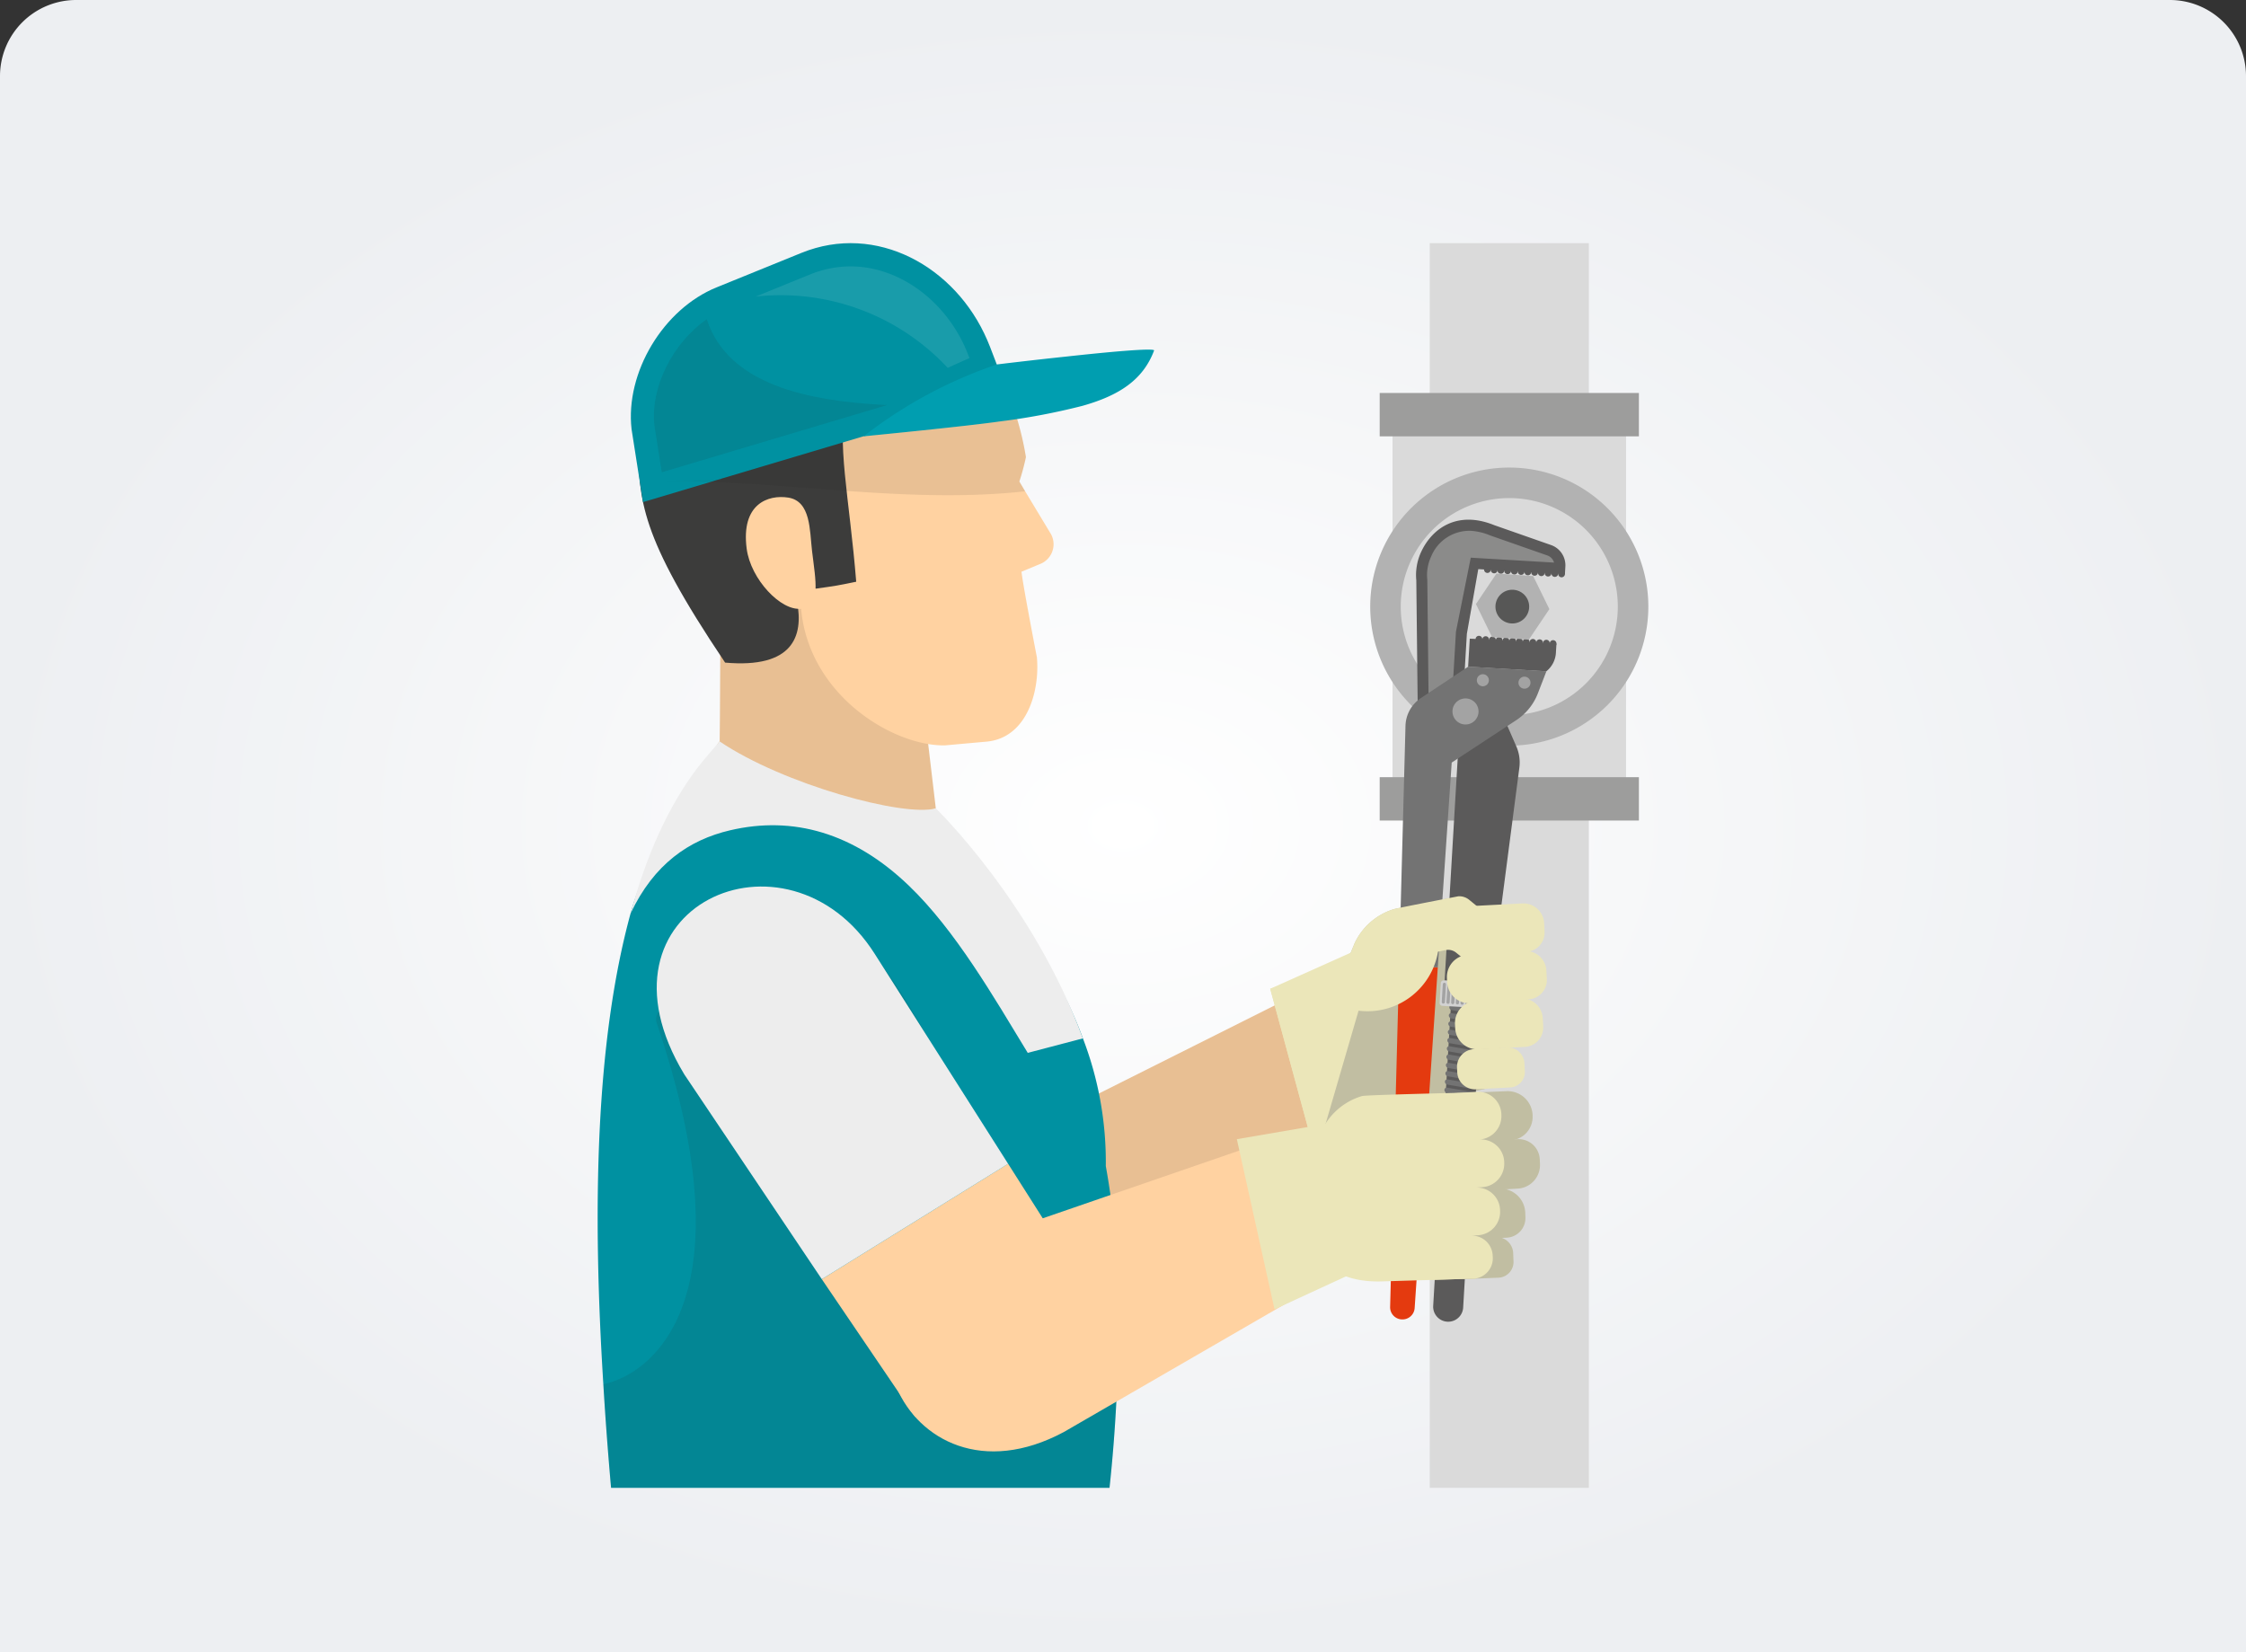 <svg xmlns="http://www.w3.org/2000/svg" xmlns:xlink="http://www.w3.org/1999/xlink" width="295" height="217" viewBox="0 0 295 217">
  <rect x="0" y="0" width="295" height="217" fill="#333333" stroke="none"/>
  <defs>
    <radialGradient id="radial-gradient" cx="0.5" cy="0.5" r="0.5" gradientUnits="objectBoundingBox">
      <stop offset="0" stop-color="#fff"/>
      <stop offset="1" stop-color="#edeff2"/>
    </radialGradient>
    <clipPath id="clip-path">
      <rect id="Rectángulo_348900" data-name="Rectángulo 348900" width="138" height="163.506" fill="none"/>
    </clipPath>
    <clipPath id="clip-path-2">
      <rect id="Rectángulo_348899" data-name="Rectángulo 348899" width="138" height="163.505" fill="none"/>
    </clipPath>
    <clipPath id="clip-path-3">
      <rect id="Rectángulo_348894" data-name="Rectángulo 348894" width="30.61" height="20.099" fill="none"/>
    </clipPath>
    <clipPath id="clip-path-4">
      <rect id="Rectángulo_348895" data-name="Rectángulo 348895" width="28.089" height="13.332" fill="none"/>
    </clipPath>
    <clipPath id="clip-path-5">
      <rect id="Rectángulo_348896" data-name="Rectángulo 348896" width="41.356" height="10.039" fill="none"/>
    </clipPath>
    <clipPath id="clip-path-6">
      <rect id="Rectángulo_348897" data-name="Rectángulo 348897" width="6.976" height="0.24" fill="none"/>
    </clipPath>
    <clipPath id="clip-path-7">
      <rect id="Rectángulo_348898" data-name="Rectángulo 348898" width="67.648" height="68.657" fill="none"/>
    </clipPath>
  </defs>
  <g id="Grupo_1012323" data-name="Grupo 1012323" transform="translate(-810 -3114)">
    <path id="Rectángulo_348234" data-name="Rectángulo 348234" d="M10,0H285a10,10,0,0,1,10,10V217a0,0,0,0,1,0,0H0a0,0,0,0,1,0,0V10A10,10,0,0,1,10,0Z" transform="translate(810 3114)" fill="url(#radial-gradient)"/>
    <g id="Grupo_1010454" data-name="Grupo 1010454" transform="translate(888.5 3145.94)">
      <g id="Grupo_1010453" data-name="Grupo 1010453" clip-path="url(#clip-path)">
        <rect id="Rectángulo_348890" data-name="Rectángulo 348890" width="20.898" height="163.497" transform="translate(109.29 -0.001)" fill="#dadada"/>
        <rect id="Rectángulo_348891" data-name="Rectángulo 348891" width="30.671" height="54.126" transform="translate(104.401 20.449)" fill="#dadada"/>
        <g id="Grupo_1010452" data-name="Grupo 1010452" transform="translate(0 0.001)">
          <g id="Grupo_1010451" data-name="Grupo 1010451" clip-path="url(#clip-path-2)">
            <path id="Trazado_719343" data-name="Trazado 719343" d="M86.41,32.754A18.265,18.265,0,1,1,68.146,14.49,18.264,18.264,0,0,1,86.41,32.754" transform="translate(51.59 14.986)" fill="#b2b2b2"/>
            <path id="Trazado_719344" data-name="Trazado 719344" d="M80.361,30.715A14.255,14.255,0,1,1,66.107,16.461,14.256,14.256,0,0,1,80.361,30.715" transform="translate(53.629 17.025)" fill="#dadada"/>
            <rect id="Rectángulo_348892" data-name="Rectángulo 348892" width="34.046" height="5.696" transform="translate(102.715 19.68)" fill="#9d9d9c"/>
            <rect id="Rectángulo_348893" data-name="Rectángulo 348893" width="34.046" height="5.696" transform="translate(102.715 70.148)" fill="#9d9d9c"/>
            <path id="Trazado_719345" data-name="Trazado 719345" d="M37.219,64.162c-22.753,7.466-9.291,36.906,11.551,24.977l26.9-24.163L71.241,47.109Z" transform="translate(26.246 48.723)" fill="#e8bf93"/>
            <path id="Trazado_719346" data-name="Trazado 719346" d="M65.222,44.488l-21.8,7.441,6,22.092L69.582,60.185Z" transform="translate(44.913 46.013)" fill="#ebe6b9" fill-rule="evenodd"/>
            <path id="Trazado_719347" data-name="Trazado 719347" d="M44.874,55.9l3.053,20.518,7.582-5.206c2.848-1.483,2.177-1.7,6.036-1.827l8.863-1.975c2.337-7.1,5.181-13.971,4.6-21.816l-8.33.285-.028-3.7h-.01c-.35.075-7.917,1.526-8.5,1.695a8.412,8.412,0,0,0-5.114,4.443L52.5,49.584Z" transform="translate(46.412 43.62)" fill="#c1bea2" fill-rule="evenodd"/>
            <path id="Trazado_719348" data-name="Trazado 719348" d="M52.858,24.62V24.6l0,0a7.174,7.174,0,0,1,.649-2.51c1.446-3.121,4.766-5.482,9.6-3.519l7.464,2.614a2.818,2.818,0,0,1,1.88,2.822l-.059,1.009-11.38-.669-1.5,8.5-.559,9.5-5.9-.346-.181-16.187a7.231,7.231,0,0,1-.018-1.206" transform="translate(54.652 18.47)" fill="#5b5a5a"/>
            <path id="Trazado_719349" data-name="Trazado 719349" d="M56.858,40.095l.486-8.271,1.943-9.716,10.94.645a1.384,1.384,0,0,0-.869-.934l-7.5-2.626-.033-.012a7.875,7.875,0,0,0-2.486-.6,5.429,5.429,0,0,0-5.259,3.387,5.789,5.789,0,0,0-.519,2.006l-.006.077a5.8,5.8,0,0,0,.02.9l.006.059.161,14.9Z" transform="translate(55.388 19.206)" fill="#8b8b8a"/>
            <path id="Trazado_719350" data-name="Trazado 719350" d="M62.018,21.558a.443.443,0,1,1,.417.468.443.443,0,0,1-.417-.468" transform="translate(64.144 21.865)" fill="#5b5a5a"/>
            <path id="Trazado_719351" data-name="Trazado 719351" d="M61.582,21.532A.443.443,0,1,1,62,22a.443.443,0,0,1-.417-.468" transform="translate(63.693 21.838)" fill="#5b5a5a"/>
            <path id="Trazado_719352" data-name="Trazado 719352" d="M61.147,21.507a.443.443,0,1,1,.417.468.443.443,0,0,1-.417-.468" transform="translate(63.243 21.812)" fill="#5b5a5a"/>
            <path id="Trazado_719353" data-name="Trazado 719353" d="M60.712,21.481a.443.443,0,1,1,.417.468.443.443,0,0,1-.417-.468" transform="translate(62.793 21.785)" fill="#5b5a5a"/>
            <path id="Trazado_719354" data-name="Trazado 719354" d="M60.277,21.456a.443.443,0,1,1,.417.468.443.443,0,0,1-.417-.468" transform="translate(62.343 21.759)" fill="#5b5a5a"/>
            <path id="Trazado_719355" data-name="Trazado 719355" d="M59.842,21.43a.443.443,0,1,1,.417.468.443.443,0,0,1-.417-.468" transform="translate(61.893 21.732)" fill="#5b5a5a"/>
            <path id="Trazado_719356" data-name="Trazado 719356" d="M59.408,21.4a.442.442,0,1,1,.415.468.442.442,0,0,1-.415-.468" transform="translate(61.443 21.705)" fill="#5b5a5a"/>
            <path id="Trazado_719357" data-name="Trazado 719357" d="M58.971,21.379a.443.443,0,1,1,.417.468.443.443,0,0,1-.417-.468" transform="translate(60.992 21.68)" fill="#5b5a5a"/>
            <path id="Trazado_719358" data-name="Trazado 719358" d="M58.536,21.353a.443.443,0,1,1,.417.468.443.443,0,0,1-.417-.468" transform="translate(60.542 21.653)" fill="#5b5a5a"/>
            <path id="Trazado_719359" data-name="Trazado 719359" d="M58.1,21.328a.443.443,0,1,1,.417.468.443.443,0,0,1-.417-.468" transform="translate(60.092 21.627)" fill="#5b5a5a"/>
            <path id="Trazado_719360" data-name="Trazado 719360" d="M57.666,21.3a.443.443,0,1,1,.417.468.444.444,0,0,1-.417-.468" transform="translate(59.643 21.6)" fill="#5b5a5a"/>
            <path id="Trazado_719361" data-name="Trazado 719361" d="M57.231,21.276a.443.443,0,1,1,.417.468.443.443,0,0,1-.417-.468" transform="translate(59.193 21.573)" fill="#5b5a5a"/>
            <path id="Trazado_719362" data-name="Trazado 719362" d="M61.919,30.315,64.1,35.3a5.258,5.258,0,0,1,.4,2.787L60.806,66.409l-6.121-.36,1.743-29.631L55.4,29.78Z" transform="translate(56.56 30.8)" fill="#5b5a5a"/>
            <path id="Trazado_719363" data-name="Trazado 719363" d="M54.389,91.665A1.6,1.6,0,0,1,52.7,93.152l-.033,0a1.6,1.6,0,0,1-1.5-1.638l1.19-44.891,5.073.279Z" transform="translate(52.918 48.22)" fill="#e43a0f"/>
            <path id="Trazado_719364" data-name="Trazado 719364" d="M54.6,31.475l6.215-4.128,10.275.606-1.121,2.9a7.409,7.409,0,0,1-2.848,3.527l-8.469,5.562L56.824,66.836l-5.076-.281.834-31.444A4.507,4.507,0,0,1,54.6,31.475" transform="translate(53.522 28.284)" fill="#737373"/>
            <path id="Trazado_719365" data-name="Trazado 719365" d="M66.478,29.824,56.2,29.22l.218-3.682,11.384.669-.069,1.147a3.355,3.355,0,0,1-1.257,2.47" transform="translate(58.13 26.413)" fill="#5b5a5a"/>
            <path id="Trazado_719366" data-name="Trazado 719366" d="M61.47,26.053a.443.443,0,1,1,.417.468.444.444,0,0,1-.417-.468" transform="translate(63.577 26.514)" fill="#5b5a5a"/>
            <path id="Trazado_719367" data-name="Trazado 719367" d="M61.035,26.028a.443.443,0,1,1,.417.468.443.443,0,0,1-.417-.468" transform="translate(63.127 26.488)" fill="#5b5a5a"/>
            <path id="Trazado_719368" data-name="Trazado 719368" d="M60.6,26a.443.443,0,1,1,.417.468A.443.443,0,0,1,60.6,26" transform="translate(62.677 26.461)" fill="#5b5a5a"/>
            <path id="Trazado_719369" data-name="Trazado 719369" d="M60.165,25.976a.443.443,0,1,1,.417.468.443.443,0,0,1-.417-.468" transform="translate(62.227 26.434)" fill="#5b5a5a"/>
            <path id="Trazado_719370" data-name="Trazado 719370" d="M59.73,25.951a.443.443,0,1,1,.417.468.443.443,0,0,1-.417-.468" transform="translate(61.777 26.408)" fill="#5b5a5a"/>
            <path id="Trazado_719371" data-name="Trazado 719371" d="M59.294,25.925a.443.443,0,1,1,.417.468.443.443,0,0,1-.417-.468" transform="translate(61.326 26.381)" fill="#5b5a5a"/>
            <path id="Trazado_719372" data-name="Trazado 719372" d="M58.859,25.9a.443.443,0,1,1,.417.468.443.443,0,0,1-.417-.468" transform="translate(60.876 26.356)" fill="#5b5a5a"/>
            <path id="Trazado_719373" data-name="Trazado 719373" d="M58.424,25.874a.443.443,0,1,1,.417.468.443.443,0,0,1-.417-.468" transform="translate(60.427 26.329)" fill="#5b5a5a"/>
            <path id="Trazado_719374" data-name="Trazado 719374" d="M57.989,25.848a.443.443,0,1,1,.417.468.443.443,0,0,1-.417-.468" transform="translate(59.977 26.302)" fill="#5b5a5a"/>
            <path id="Trazado_719375" data-name="Trazado 719375" d="M57.554,25.823a.443.443,0,1,1,.417.468.443.443,0,0,1-.417-.468" transform="translate(59.527 26.276)" fill="#5b5a5a"/>
            <path id="Trazado_719376" data-name="Trazado 719376" d="M57.118,25.8a.443.443,0,1,1,.417.468.443.443,0,0,1-.417-.468" transform="translate(59.076 26.249)" fill="#5b5a5a"/>
            <path id="Trazado_719377" data-name="Trazado 719377" d="M56.683,25.772a.443.443,0,1,1,.417.468.443.443,0,0,1-.417-.468" transform="translate(58.626 26.223)" fill="#5b5a5a"/>
            <path id="Trazado_719378" data-name="Trazado 719378" d="M59.454,28.737a.79.79,0,1,0,.834-.743.788.788,0,0,0-.834.743" transform="translate(61.49 28.952)" fill="#a3a3a3"/>
            <path id="Trazado_719379" data-name="Trazado 719379" d="M56.767,28.579a.79.79,0,1,0,.834-.743.788.788,0,0,0-.834.743" transform="translate(58.711 28.789)" fill="#a3a3a3"/>
            <path id="Trazado_719380" data-name="Trazado 719380" d="M55.195,31.009A1.711,1.711,0,1,0,57,29.4a1.711,1.711,0,0,0-1.808,1.607" transform="translate(57.084 30.406)" fill="#a3a3a3"/>
            <path id="Trazado_719381" data-name="Trazado 719381" d="M53.947,90.3a1.972,1.972,0,0,0,3.936.232l2.4-40.747a1.972,1.972,0,1,0-3.936-.232Z" transform="translate(55.793 49.336)" fill="#5b5a5a"/>
            <path id="Trazado_719382" data-name="Trazado 719382" d="M54.987,49.472a.39.39,0,0,0,.317.4l3.619.62a.3.3,0,0,0,.356-.281.392.392,0,0,0-.317-.4l-3.619-.62a.3.3,0,0,0-.356.281" transform="translate(56.872 50.872)" fill="#737373"/>
            <path id="Trazado_719383" data-name="Trazado 719383" d="M54.956,50.006a.39.39,0,0,0,.315.4l3.621.62a.3.3,0,0,0,.356-.281.392.392,0,0,0-.317-.4l-3.619-.62a.3.3,0,0,0-.356.281" transform="translate(56.84 51.424)" fill="#737373"/>
            <path id="Trazado_719384" data-name="Trazado 719384" d="M54.924,50.541a.39.39,0,0,0,.317.4l3.619.62a.3.3,0,0,0,.356-.281.392.392,0,0,0-.317-.4l-3.619-.62a.3.3,0,0,0-.356.281" transform="translate(56.807 51.978)" fill="#737373"/>
            <path id="Trazado_719385" data-name="Trazado 719385" d="M54.893,51.075a.39.39,0,0,0,.315.4l3.619.62a.3.3,0,0,0,.358-.281.392.392,0,0,0-.317-.4l-3.619-.62a.3.3,0,0,0-.356.281" transform="translate(56.775 52.53)" fill="#737373"/>
            <path id="Trazado_719386" data-name="Trazado 719386" d="M54.861,51.609a.39.39,0,0,0,.317.4l3.619.62a.3.3,0,0,0,.356-.281.392.392,0,0,0-.317-.4l-3.619-.62a.3.3,0,0,0-.356.281" transform="translate(56.741 53.082)" fill="#737373"/>
            <path id="Trazado_719387" data-name="Trazado 719387" d="M54.83,52.143a.39.39,0,0,0,.315.4l3.619.62a.3.3,0,0,0,.358-.281.392.392,0,0,0-.317-.4l-3.619-.62a.3.3,0,0,0-.356.281" transform="translate(56.709 53.635)" fill="#737373"/>
            <path id="Trazado_719388" data-name="Trazado 719388" d="M54.8,52.678a.39.39,0,0,0,.317.4l3.619.62a.3.3,0,0,0,.356-.281.392.392,0,0,0-.317-.4l-3.619-.62a.3.3,0,0,0-.356.281" transform="translate(56.677 54.188)" fill="#737373"/>
            <path id="Trazado_719389" data-name="Trazado 719389" d="M54.767,53.212a.39.39,0,0,0,.315.4l3.619.62a.3.3,0,0,0,.358-.281.392.392,0,0,0-.317-.4l-3.619-.62a.3.3,0,0,0-.356.281" transform="translate(56.644 54.74)" fill="#737373"/>
            <path id="Trazado_719390" data-name="Trazado 719390" d="M54.736,53.746a.39.39,0,0,0,.317.4l3.619.62a.3.3,0,0,0,.356-.281.392.392,0,0,0-.317-.4l-3.619-.62a.3.3,0,0,0-.356.281" transform="translate(56.612 55.293)" fill="#737373"/>
            <path id="Trazado_719391" data-name="Trazado 719391" d="M54.7,54.281a.39.39,0,0,0,.317.4l3.619.62A.3.3,0,0,0,59,55.018a.391.391,0,0,0-.317-.4L55.06,54a.3.3,0,0,0-.356.281" transform="translate(56.579 55.846)" fill="#737373"/>
            <path id="Trazado_719392" data-name="Trazado 719392" d="M54.673,54.815a.39.39,0,0,0,.317.4l3.619.62a.3.3,0,0,0,.356-.281.389.389,0,0,0-.317-.4l-3.619-.62a.3.3,0,0,0-.356.281" transform="translate(56.547 56.398)" fill="#737373"/>
            <path id="Trazado_719393" data-name="Trazado 719393" d="M54.641,55.349a.39.39,0,0,0,.317.4l3.619.62a.3.3,0,0,0,.356-.281.391.391,0,0,0-.317-.4L55,55.069a.3.3,0,0,0-.356.281" transform="translate(56.514 56.951)" fill="#737373"/>
            <path id="Trazado_719394" data-name="Trazado 719394" d="M54.61,55.884a.39.39,0,0,0,.317.4l3.619.62a.3.3,0,0,0,.356-.281.389.389,0,0,0-.317-.4l-3.619-.62a.3.3,0,0,0-.356.281" transform="translate(56.482 57.504)" fill="#737373"/>
            <path id="Trazado_719395" data-name="Trazado 719395" d="M54.578,56.418a.39.39,0,0,0,.317.4l3.619.62a.3.3,0,0,0,.356-.281.392.392,0,0,0-.317-.4l-3.619-.62a.3.3,0,0,0-.356.281" transform="translate(56.449 58.056)" fill="#737373"/>
            <path id="Trazado_719396" data-name="Trazado 719396" d="M54.547,56.952a.39.39,0,0,0,.315.4l3.621.62a.3.3,0,0,0,.356-.281.39.39,0,0,0-.317-.4l-3.619-.62a.3.3,0,0,0-.356.281" transform="translate(56.417 58.609)" fill="#737373"/>
            <path id="Trazado_719397" data-name="Trazado 719397" d="M54.516,57.486a.39.39,0,0,0,.317.4l3.619.62a.3.3,0,0,0,.356-.281.392.392,0,0,0-.317-.4l-3.619-.62a.3.3,0,0,0-.356.281" transform="translate(56.385 59.161)" fill="#737373"/>
            <path id="Trazado_719398" data-name="Trazado 719398" d="M54.484,58.021a.39.39,0,0,0,.315.4l3.619.62a.3.3,0,0,0,.358-.281.391.391,0,0,0-.317-.4l-3.619-.62a.3.3,0,0,0-.356.281" transform="translate(56.352 59.714)" fill="#737373"/>
            <path id="Trazado_719399" data-name="Trazado 719399" d="M54.453,58.555a.39.39,0,0,0,.317.4l3.619.62a.3.3,0,0,0,.356-.281.391.391,0,0,0-.317-.4l-3.619-.62a.3.3,0,0,0-.356.281" transform="translate(56.319 60.266)" fill="#737373"/>
            <path id="Trazado_719400" data-name="Trazado 719400" d="M54.421,59.089a.388.388,0,0,0,.315.4l3.619.62a.3.3,0,0,0,.358-.281.391.391,0,0,0-.317-.4l-3.619-.62a.3.3,0,0,0-.356.281" transform="translate(56.286 60.819)" fill="#737373"/>
            <path id="Trazado_719401" data-name="Trazado 719401" d="M54.709,50.945l6.392.376a.369.369,0,0,0,.391-.348l.153-2.6a.367.367,0,0,0-.346-.389l-6.392-.376a.369.369,0,0,0-.391.346l-.155,2.6a.372.372,0,0,0,.348.391" transform="translate(56.224 49.237)" fill="#d2d2d2"/>
            <path id="Trazado_719402" data-name="Trazado 719402" d="M57.533,50.442a.212.212,0,0,0,.2.23.215.215,0,0,0,.222-.205l.134-2.3a.212.212,0,0,0-.2-.23.215.215,0,0,0-.222.205Z" transform="translate(59.505 49.578)" fill="#a3a3a3"/>
            <path id="Trazado_719403" data-name="Trazado 719403" d="M57.229,50.424a.209.209,0,1,0,.417.024l.134-2.3a.208.208,0,1,0-.415-.024Z" transform="translate(59.191 49.56)" fill="#a3a3a3"/>
            <path id="Trazado_719404" data-name="Trazado 719404" d="M56.926,50.406a.209.209,0,1,0,.417.024l.134-2.3a.208.208,0,1,0-.415-.024Z" transform="translate(58.877 49.541)" fill="#a3a3a3"/>
            <path id="Trazado_719405" data-name="Trazado 719405" d="M56.623,50.388a.209.209,0,1,0,.417.024l.134-2.3a.208.208,0,1,0-.415-.024Z" transform="translate(58.564 49.523)" fill="#a3a3a3"/>
            <path id="Trazado_719406" data-name="Trazado 719406" d="M56.319,50.371a.212.212,0,0,0,.2.23.216.216,0,0,0,.222-.205l.134-2.3a.208.208,0,1,0-.415-.024Z" transform="translate(58.249 49.505)" fill="#a3a3a3"/>
            <path id="Trazado_719407" data-name="Trazado 719407" d="M56.016,50.353a.208.208,0,1,0,.415.024l.136-2.3a.212.212,0,0,0-.2-.23.215.215,0,0,0-.222.205Z" transform="translate(57.936 49.486)" fill="#a3a3a3"/>
            <path id="Trazado_719408" data-name="Trazado 719408" d="M55.713,50.335a.209.209,0,1,0,.417.024l.134-2.3a.208.208,0,1,0-.415-.024Z" transform="translate(57.623 49.468)" fill="#a3a3a3"/>
            <path id="Trazado_719409" data-name="Trazado 719409" d="M55.409,50.317a.209.209,0,1,0,.417.024l.134-2.3a.208.208,0,1,0-.415-.024Z" transform="translate(57.308 49.449)" fill="#a3a3a3"/>
            <path id="Trazado_719410" data-name="Trazado 719410" d="M55.106,50.3a.209.209,0,1,0,.417.024l.134-2.3a.212.212,0,0,0-.2-.23A.215.215,0,0,0,55.24,48Z" transform="translate(56.995 49.431)" fill="#a3a3a3"/>
            <path id="Trazado_719411" data-name="Trazado 719411" d="M54.8,50.281a.212.212,0,0,0,.2.23.215.215,0,0,0,.222-.205l.134-2.3a.208.208,0,1,0-.415-.024Z" transform="translate(56.681 49.412)" fill="#a3a3a3"/>
            <path id="Trazado_719412" data-name="Trazado 719412" d="M54.5,50.263a.209.209,0,1,0,.417.024l.134-2.3a.208.208,0,1,0-.415-.024Z" transform="translate(56.367 49.393)" fill="#a3a3a3"/>
            <path id="Trazado_719413" data-name="Trazado 719413" d="M23.71,55.577c7.854,1.347,12.769-1.212,12.769-1.212l-4.1-34.587c-2.2.33-14.757-.1-24.123-.559L8.123,42.356,8.09,45.578a1.249,1.249,0,0,0-.262.328c-1.644,2.268,10,8.717,15.882,9.671" transform="translate(7.934 19.876)" fill="#e8bf93"/>
            <path id="Trazado_719414" data-name="Trazado 719414" d="M67.225,125.3H1.762q-.61-6.835-1.017-13.609C-.7,88.769-.313,66.778,4.325,49.832c1.282-4.72,3.7-9.053,5.7-12.9h33.83c4.557,5.045,15.115,16.254,19.875,29.314a45.272,45.272,0,0,1,3.011,16.783,104.079,104.079,0,0,1,1.648,19.529,203.339,203.339,0,0,1-1.16,22.743" transform="translate(0 38.201)" fill="#0091a1"/>
            <path id="Trazado_719415" data-name="Trazado 719415" d="M54.268,39.266l-2.366.983c.179,1.723,2.022,11.246,2.022,11.246.4,4.37-1.259,10.525-6.534,11.066l-5.554.5c-6.795.1-17.879-6.575-18.882-17.961-4.109.039-10.383,5.25-11.286,1.223-.983-4.331-6.577-10.165-7.777-15.878C1.446,4.664,17.523,4.1,27.045,2.9c10.023-.822,20.245,4.05,24.273,17.261a38.5,38.5,0,0,1,1.164,5.031,29.439,29.439,0,0,1-.863,3.208l.763,1.284,3.407,5.651a2.788,2.788,0,0,1-1.522,3.93" transform="translate(3.766 2.909)" fill="#ffd2a1"/>
            <path id="Trazado_719416" data-name="Trazado 719416" d="M14.077,53.918c17.82,1.575,5.556-17.029,5.556-17.029s4.693,5.749,6.321,7.319c2.815-.395,2.815-.395,5.342-.915-1.76-21.956-7.24-31.214,17.47-29.19C44.2,5.026,32.528-1.047,25.219,1.887,13.19,6.71,2.085,12.2,2.591,25.149c.3,7.533.073,11.793,11.486,28.769" transform="translate(2.663 1.18)" fill="#3c3c3b"/>
            <path id="Trazado_719417" data-name="Trazado 719417" d="M9.675,23.177C10.2,27.2,14.2,31.4,16.827,31.058s1.916-3.566,1.432-7.594c-.319-2.663-.138-6.532-3.133-7-2.622-.407-6.221.812-5.452,6.711" transform="translate(9.897 16.956)" fill="#ffd2a1"/>
            <path id="Trazado_719418" data-name="Trazado 719418" d="M61.526,71.184c-2.407.62-4.831,1.263-7.236,1.9C49.859,65.812,44.8,56.989,38.653,51.1c-7.209-6.915-15.192-9.193-23.472-7.248C9.808,45.111,5.2,48.274,2.127,54.766c2.026-7.5,4.892-13.992,8.8-19.145.822-1.082,2.805-3.346,2.887-3.448,8.381,5.661,24.228,9.976,28.4,8.792,0,0,12.816,12.4,19.311,30.219" transform="translate(2.2 33.275)" fill="#ededed"/>
            <path id="Trazado_719419" data-name="Trazado 719419" d="M51.649,19.723,32.7,25.376h-.018L14.061,30.929l-.6.179-.781.24L3.737,34.015l-1.5-9.581C1.392,16.976,6.422,8.638,13.4,5.81L24.546,1.28c9.822-3.989,20.247,1.764,24.415,11.467.122.281.242.58.362.881l.881,2.3Z" transform="translate(2.215 -0.001)" fill="#0091a1"/>
            <g id="Grupo_1010438" data-name="Grupo 1010438" transform="translate(7.394 9.995)" opacity="0.1">
              <g id="Grupo_1010437" data-name="Grupo 1010437">
                <g id="Grupo_1010436" data-name="Grupo 1010436" clip-path="url(#clip-path-3)">
                  <path id="Trazado_719420" data-name="Trazado 719420" d="M10.573,4.914C6.146,7.978,3.135,13.828,3.7,18.879l.962,6.133,29.578-8.825c-10.371-.494-20.89-2.673-23.671-11.274" transform="translate(-3.635 -4.914)" fill="#1d1d1b"/>
                </g>
              </g>
            </g>
            <g id="Grupo_1010441" data-name="Grupo 1010441" transform="translate(20.748 3.051)" opacity="0.1">
              <g id="Grupo_1010440" data-name="Grupo 1010440">
                <g id="Grupo_1010439" data-name="Grupo 1010439" clip-path="url(#clip-path-4)">
                  <path id="Trazado_719421" data-name="Trazado 719421" d="M38.288,13.551l-.126-.332-.336-.822C35.023,5.88,28.939,1.5,22.679,1.5a14.119,14.119,0,0,0-5.318,1.054L10.2,5.467A29.957,29.957,0,0,1,35.43,14.833c.946-.441,1.9-.865,2.858-1.282" transform="translate(-10.199 -1.5)" fill="#fff"/>
                </g>
              </g>
            </g>
            <path id="Trazado_719422" data-name="Trazado 719422" d="M55.334,6.98c-1.463,3.91-4.65,5.934-9.4,7.277a86.913,86.913,0,0,1-10.8,2.044c-4.431.643-17.32,1.9-17.963,1.965a59.459,59.459,0,0,1,17.5-9.441s4.431-.543,9.181-1.044c5.474-.6,11.406-1.143,11.488-.8" transform="translate(17.753 7.109)" fill="#009eb0"/>
            <g id="Grupo_1010444" data-name="Grupo 1010444" transform="translate(14.893 23.07)" opacity="0.1">
              <g id="Grupo_1010443" data-name="Grupo 1010443">
                <g id="Grupo_1010442" data-name="Grupo 1010442" clip-path="url(#clip-path-5)">
                  <path id="Trazado_719423" data-name="Trazado 719423" d="M47.815,19.58l.763,1.284c-13.593,1.5-27.526-.7-41.257-1.243l.781-.24h.543c.018-.061.039-.122.059-.181l18.624-5.554h.02c.641-.061,13.53-1.322,17.961-1.965.763-.12,1.483-.22,2.205-.34a38.573,38.573,0,0,1,1.164,5.031,29.831,29.831,0,0,1-.863,3.208" transform="translate(-7.321 -11.341)" fill="#1d1d1b"/>
                </g>
              </g>
            </g>
            <g id="Grupo_1010447" data-name="Grupo 1010447" transform="translate(8.698 31.109)" opacity="0.05">
              <g id="Grupo_1010446" data-name="Grupo 1010446">
                <g id="Grupo_1010445" data-name="Grupo 1010445" clip-path="url(#clip-path-6)">
                  <path id="Trazado_719424" data-name="Trazado 719424" d="M4.276,15.413l6.976-.12-.781.24c-2.065-.079-4.13-.14-6.194-.12" transform="translate(-4.276 -15.292)" fill="#1d1d1b"/>
                </g>
              </g>
            </g>
            <path id="Trazado_719425" data-name="Trazado 719425" d="M49.426,76.417l5.6-19.216a9.391,9.391,0,0,0,10.436-7.751l1-.21a1.664,1.664,0,0,1,1.383.342l2.352,1.9a3.933,3.933,0,0,0,5.554-.622l.382-.48a1.869,1.869,0,0,0-.293-2.614L73.317,45.7l-3.761-3.062a2.061,2.061,0,0,0-1.412-.466l-.01,0c-.35.073-7.917,1.524-8.5,1.695a8.4,8.4,0,0,0-5.114,4.441L54,49.585l-10.578,4.74Z" transform="translate(44.914 43.619)" fill="#ebe6b9" fill-rule="evenodd"/>
            <path id="Trazado_719426" data-name="Trazado 719426" d="M58.54,49.313a2.919,2.919,0,0,1-3.068-2.765l-.028-.537a2.925,2.925,0,0,1,2.765-3.068l5.9-.307a2.726,2.726,0,0,1,2.864,2.582l.059,1.1A2.544,2.544,0,0,1,64.621,49Z" transform="translate(57.341 44.094)" fill="#ebe6b9" fill-rule="evenodd"/>
            <path id="Trazado_719427" data-name="Trazado 719427" d="M57.976,52.573a2.923,2.923,0,0,1-3.112-2.763l-.028-.535a2.923,2.923,0,0,1,2.72-3.066l7.435-.5A2.728,2.728,0,0,1,67.9,48.289l.057,1.1a2.544,2.544,0,0,1-2.37,2.671Z" transform="translate(56.711 47.269)" fill="#ebe6b9" fill-rule="evenodd"/>
            <path id="Trazado_719428" data-name="Trazado 719428" d="M58.451,55.452a2.919,2.919,0,0,1-3.068-2.765l-.028-.537a2.921,2.921,0,0,1,2.765-3.068l5.9-.307a2.726,2.726,0,0,1,2.864,2.582l.059,1.1a2.545,2.545,0,0,1-2.411,2.675Z" transform="translate(57.249 50.444)" fill="#ebe6b9" fill-rule="evenodd"/>
            <path id="Trazado_719429" data-name="Trazado 719429" d="M57.878,57.434a2.333,2.333,0,0,1-2.366-2.293L55.49,54.7A2.333,2.333,0,0,1,57.6,52.169l4.53-.234a2.177,2.177,0,0,1,2.209,2.142l.047.911a2.035,2.035,0,0,1-1.843,2.2Z" transform="translate(57.388 53.712)" fill="#ebe6b9" fill-rule="evenodd"/>
            <path id="Trazado_719430" data-name="Trazado 719430" d="M58.83,29.686l-2.124-4.341,2.7-4.012,4.821.334,2.124,4.341-2.7,4.01Z" transform="translate(58.65 22.064)" fill="#b2b2b2"/>
            <path id="Trazado_719431" data-name="Trazado 719431" d="M62.395,24.593a2.214,2.214,0,1,1-2.213-2.213,2.214,2.214,0,0,1,2.213,2.213" transform="translate(59.953 23.147)" fill="#575756"/>
            <g id="Grupo_1010450" data-name="Grupo 1010450" transform="translate(0.745 94.848)" opacity="0.1">
              <g id="Grupo_1010449" data-name="Grupo 1010449">
                <g id="Grupo_1010448" data-name="Grupo 1010448" clip-path="url(#clip-path-7)">
                  <path id="Trazado_719432" data-name="Trazado 719432" d="M66.846,115.282H1.383q-.61-6.835-1.017-13.609c6.876-1.485,19.122-11.778,7.018-47.439-1.973-5.777,29.578-7.608,29.578-7.608C49.006,62.818,53.847,86.416,65.605,86.944l2.4,5.594a203.339,203.339,0,0,1-1.16,22.743" transform="translate(-0.366 -46.626)" fill="#1d1d1b"/>
                </g>
              </g>
            </g>
            <path id="Trazado_719433" data-name="Trazado 719433" d="M30.99,71.182C8.035,78,20.666,107.811,41.835,96.472L74.414,77.627,70.065,57.715Z" transform="translate(19.395 59.693)" fill="#ffd2a1"/>
            <path id="Trazado_719434" data-name="Trazado 719434" d="M14.471,74.605,26.764,92.716l19.5-21.746L38.943,59.446Z" transform="translate(14.967 61.483)" fill="#ffd2a1"/>
            <path id="Trazado_719435" data-name="Trazado 719435" d="M32.454,50.4C20.96,32.277-5.891,44.173,7.442,66.231L25.494,93.122,49.967,77.964Z" transform="translate(3.944 42.967)" fill="#ededed"/>
            <path id="Trazado_719436" data-name="Trazado 719436" d="M65.685,55.8,41.269,59.987l4.951,22.351L69.3,71.682Z" transform="translate(42.684 57.711)" fill="#ebe6b9" fill-rule="evenodd"/>
            <path id="Trazado_719437" data-name="Trazado 719437" d="M47.007,76.118c.464,2.417,3.755,3.629,7.484,3.544l12.332-.368a.523.523,0,0,0,.476-.356c2.325-7.008,2.358-13.719,1.872-21.494a.511.511,0,0,0-.136-.321l-1.977-2.116a.52.52,0,0,0-.384-.163c-1.833.041-14.1.315-14.651.47a8.544,8.544,0,0,0-5.24,4.435l-.022.049s.2,16.087.248,16.321" transform="translate(48.362 56.722)" fill="#ebe6b9" fill-rule="evenodd"/>
            <path id="Trazado_719438" data-name="Trazado 719438" d="M58.209,61.443a3.479,3.479,0,0,1-3.619-3.336l0-.035a2.968,2.968,0,0,1,2.846-3.088l5.493-.224a3.281,3.281,0,0,1,3.414,3.147l0,.1a3.1,3.1,0,0,1-2.97,3.224Z" transform="translate(56.457 56.634)" fill="#c1bea2" fill-rule="evenodd"/>
            <path id="Trazado_719439" data-name="Trazado 719439" d="M57.441,64.762a2.973,2.973,0,0,1-3.135-2.844v-.043a3.479,3.479,0,0,1,3.281-3.617l7.065-.4a2.775,2.775,0,0,1,2.925,2.655l.026.618a3.1,3.1,0,0,1-2.925,3.22Z" transform="translate(56.165 59.841)" fill="#c1bea2" fill-rule="evenodd"/>
            <path id="Trazado_719440" data-name="Trazado 719440" d="M57.734,67.734A3.48,3.48,0,0,1,54.115,64.4l0-.035a2.968,2.968,0,0,1,2.846-3.088l5.493-.226A3.287,3.287,0,0,1,65.867,64.2l.024.612A2.589,2.589,0,0,1,63.41,67.5Z" transform="translate(55.966 63.139)" fill="#c1bea2" fill-rule="evenodd"/>
            <path id="Trazado_719441" data-name="Trazado 719441" d="M57.081,69.716a2.373,2.373,0,0,1-2.378-2.36l-.018-.452a2.371,2.371,0,0,1,2.179-2.545l4.61-.187a2.216,2.216,0,0,1,2.221,2.2l.037.928a2.068,2.068,0,0,1-1.9,2.219Z" transform="translate(56.556 66.37)" fill="#c1bea2" fill-rule="evenodd"/>
            <path id="Trazado_719442" data-name="Trazado 719442" d="M54.412,79.509l5.8-.169a2.693,2.693,0,0,0,2.368-3l0-.057A2.721,2.721,0,0,0,59.712,73.7l.989-.061a3.086,3.086,0,0,0,2.85-3.291l0-.061a3.062,3.062,0,0,0-3.222-2.907l.915-.057a3.087,3.087,0,0,0,2.85-3.291l0-.061a3.062,3.062,0,0,0-3.222-2.907,3.084,3.084,0,0,0,2.85-3.289l0-.063A3.061,3.061,0,0,0,60.487,54.8l-7.334.464Z" transform="translate(54.975 56.675)" fill="#ebe6b9" fill-rule="evenodd"/>
          </g>
        </g>
      </g>
    </g>
  </g>
</svg>

